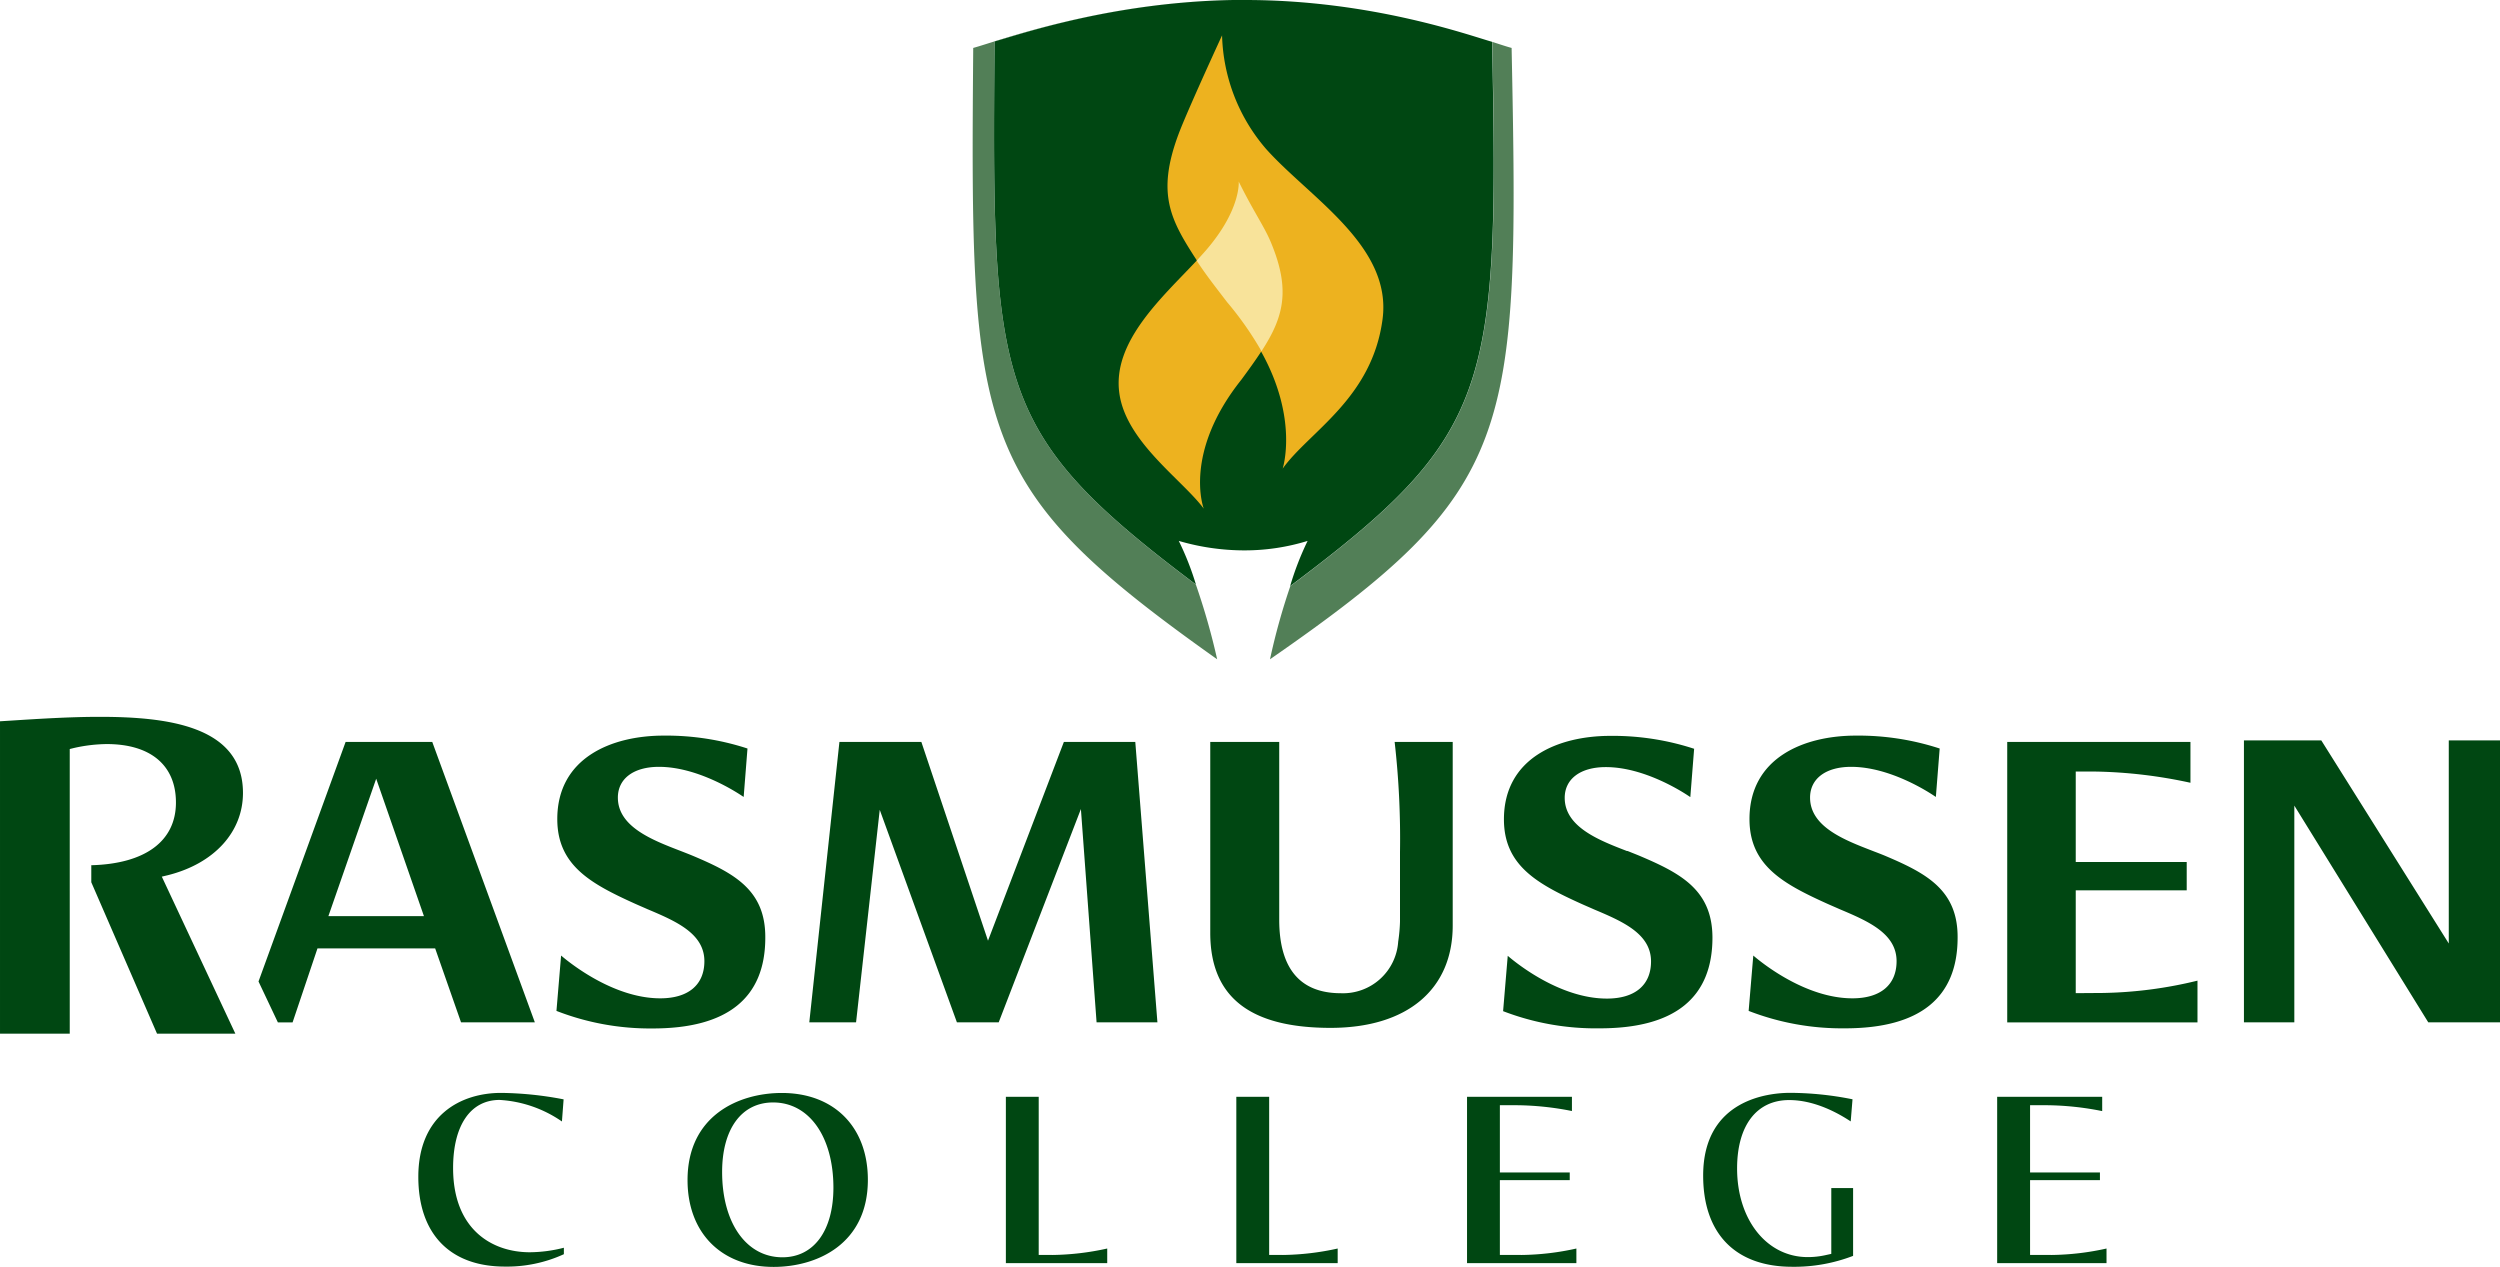 <svg id="ras-logo-stacked" xmlns="http://www.w3.org/2000/svg" viewBox="0 0 387.5 196.36"><defs><style>.brand-green-dark{fill:#004712}.brand-green-light{fill:#527f57}.brand-yellow-dark{fill:#edb21f}.brand-yellow-light{fill:#f8e39a}</style></defs><title>ras-logo-stacked</title><g id="Layer_2" data-name="Layer 2"><g id="ras-logo-stacked"><g id="ras-logo-stacked-2" data-name="ras-logo-stacked"><path class="brand-green-dark" d="M87.1 173.83l.26-3.43a53.6 53.6 0 0 0-9.7-1c-6.2 0-12.82 3.43-12.82 13 0 8.84 4.89 13.92 13.42 13.92a21.15 21.15 0 0 0 9.14-1.92v-1a21.8 21.8 0 0 1-5.29.7c-5.74 0-11.88-3.43-11.88-13.06 0-6.61 2.7-10.55 7.21-10.55a18.89 18.89 0 0 1 9.66 3.34zm34.09-4.42c-6.74 0-14.62 3.54-14.62 13.5 0 8.17 5.23 13.46 13.33 13.46 6.74 0 14.62-3.54 14.62-13.5 0-8.18-5.23-13.46-13.33-13.46zm.09 25.47c-5.6 0-9.35-5.32-9.35-13.23 0-6.64 3-10.77 7.9-10.77 5.6 0 9.35 5.32 9.35 13.23-.01 6.65-3.04 10.77-7.91 10.77zm39.72-.37V170h-5.09v25.79h15.71v-2.27a41.27 41.27 0 0 1-8.45 1zm35.72 0V170h-5.09v25.79h15.71v-2.27a41.31 41.31 0 0 1-8.46 1zm35.76 0v-11.59h10.83v-1.19h-10.83v-10.42h2.68a45.37 45.37 0 0 1 8.49.9V170h-16.26v25.79h16.95v-2.27a40.93 40.93 0 0 1-8.45 1zm36.77-13.4c0-6.63 3-10.6 8.07-10.6 4 0 7.65 2.06 9.54 3.31l.28-3.43a49.92 49.92 0 0 0-9.69-1c-3.16 0-13.46.93-13.46 12.83 0 9 5 14.13 13.8 14.13a25.39 25.39 0 0 0 9.44-1.69v-10.51h-3.38v10.2l-1 .22a12.6 12.6 0 0 1-2.67.28c-6.33-.01-10.93-5.78-10.93-13.74zm45.41 13.4v-11.59h10.83v-1.19h-10.83v-10.42h2.68a45.32 45.32 0 0 1 8.5.91V170h-16.28v25.79h16.95v-2.27a41 41 0 0 1-8.45 1z" id="college"/><path class="brand-green-dark" d="M26 135.66c7.19-1.8 11.66-6.69 11.66-12.76 0-10.45-11.88-11.79-22.23-11.79-4.67 0-9.75.33-13.82.59l-1.61.1v48.42h10.81V116.1l.56-.14a24 24 0 0 1 5.17-.63c6.82 0 10.73 3.3 10.73 9.06 0 6-4.78 9.5-13.12 9.72v2.64l10.19 23.47h12.14l-11.4-24.34zm45.46 22.8H82.9L67 115H53.57l-13.5 37.13 3 6.34h2.28L49.21 147h18.24zM50.9 142l7.41-21.3 7.4 21.3zm56.66-9.28c-.64-.27-1.34-.54-2.08-.83-4.37-1.68-9.71-3.74-9.71-8.26 0-2.94 2.44-4.77 6.37-4.77 6 0 12 3.9 13.08 4.64h.05l.59-7.48a40.54 40.54 0 0 0-13-2c-8 0-16.48 3.4-16.48 12.94 0 7.16 5.18 10 11.95 13.07.66.3 1.35.59 2 .88 4.35 1.84 8.85 3.74 8.85 8.07 0 3.67-2.49 5.76-6.84 5.76-7.31 0-14.14-5.58-15.37-6.63l-.72 8.58a40 40 0 0 0 14.94 2.72c11.57 0 17.43-4.73 17.43-14.07.05-7.34-4.76-9.95-11.06-12.62zM164.9 115l-11.76 30.81L142.81 115h-12.7l-4.67 43.46h7.25l3.67-32.94 11.96 32.94h6.48l12.74-33.06 2.43 33.06h9.43L175.97 115H164.9zm52.1 17.05v10.81a25.31 25.31 0 0 1-.28 3.09 8.57 8.57 0 0 1-8.88 8c-6.34 0-9.56-3.84-9.56-11.4V115h-10.69v29.59c0 9.92 6.1 14.73 18.65 14.73 11.85 0 18.93-5.93 18.93-15.86V115h-9a132.73 132.73 0 0 1 .83 17.05zm37.29.67c-.63-.27-1.32-.53-2-.81h-.11c-4.3-1.66-9.65-3.72-9.65-8.24 0-2.94 2.44-4.77 6.37-4.77 6 0 12 3.89 13.08 4.64h.02l.59-7.48a40.52 40.52 0 0 0-13-2c-8 0-16.48 3.4-16.48 12.94 0 7.16 5.18 10 11.95 13.07.66.3 1.35.59 2 .88 4.35 1.84 8.85 3.74 8.85 8.07 0 3.67-2.49 5.76-6.84 5.76-7.33 0-14.14-5.57-15.37-6.63l-.72 8.58a40 40 0 0 0 15.02 2.66c11.57 0 17.43-4.73 17.43-14.07-.02-7.32-4.84-9.92-11.14-12.6zm38.07 0c-.61-.26-1.29-.52-2-.79l-.15-.06c-4.3-1.66-9.65-3.71-9.65-8.24 0-2.94 2.44-4.77 6.37-4.77 6 0 12 3.89 13.08 4.64h.05l.59-7.48a40.56 40.56 0 0 0-13-2c-8 0-16.48 3.4-16.48 12.94 0 7.16 5.18 10 11.95 13.07.66.3 1.35.59 2 .88 4.35 1.84 8.85 3.74 8.85 8.07 0 3.67-2.49 5.76-6.84 5.76-7.32 0-14.14-5.57-15.37-6.63l-.72 8.58a40 40 0 0 0 14.96 2.7c11.57 0 17.43-4.73 17.43-14.07.04-7.32-4.77-9.92-11.07-12.6zm29.38 21.22V138h17.2v-4.39h-17.2v-14.02h3a74.52 74.52 0 0 1 14.78 1.74V115h-28.4v43.47h29.49V152a65.78 65.78 0 0 1-14.71 1.91zm26.07-39.18v43.7h7.81v-33.59l20.76 33.59h11.12v-43.7h-7.94v31.48l-19.76-31.48h-11.99z" id="rasmussen"/><g id="crest"><path class="brand-green-light" d="M234.3 7.43c-.65-.17-1.68-.51-3-.94 1.09 53.93-.13 61-31.3 84.36a100.3 100.3 0 0 0-3.15 11.34c38.08-26.37 38.68-34.3 37.45-94.76zm-80.15-.99c3.59-1 18.23-6.1 37-6.42-20.44.33-36.4 6.35-40.3 7.41-.49 60.13-.11 67.88 37.81 94.76a105.87 105.87 0 0 0-3.3-11.58C154.1 67.1 153.72 60 154.15 6.44z"/><path class="brand-green-dark" d="M185.37 90.6a44.3 44.3 0 0 0-2.66-6.76 36.3 36.3 0 0 0 10.12 1.47 33.12 33.12 0 0 0 9.85-1.47 45.74 45.74 0 0 0-2.71 7c31.17-23.33 32.4-30.43 31.3-84.36C227.79 5.51 212.64 0 193 0h-1.84c-18.77.32-33.41 5.45-37 6.42-.44 53.58-.06 60.68 31.21 84.18z"/><path class="brand-yellow-dark" d="M196.28 23.13a28.06 28.06 0 0 1-6.86-17.65c-3.36 7.31-5.91 13.07-6.75 15.32-3.49 9.35-1.17 13.37 2.84 19.57-5.36 5.72-13.19 12.61-12 20.67 1.09 7.51 9.75 13.32 13.07 17.8 0 0-3.28-8.57 5.84-20 1.17-1.59 2.19-3 3.06-4.34 5.85 10.48 3.33 18.14 3.33 18.14 4.09-5.74 13.87-10.84 15.49-23.2 1.47-11.31-11.2-18.72-18.02-26.31z"/><path class="brand-yellow-light" d="M197 37.59c-1.05-2.53-2.63-4.66-5-9.45 0 0 .39 4.29-5 10.57-.47.55-1 1.12-1.51 1.69 1.28 2 2.85 4 4.71 6.43a50.63 50.63 0 0 1 5.33 7.61c3.47-5.32 4.52-9.52 1.47-16.85z"/></g></g></g></g></svg>
